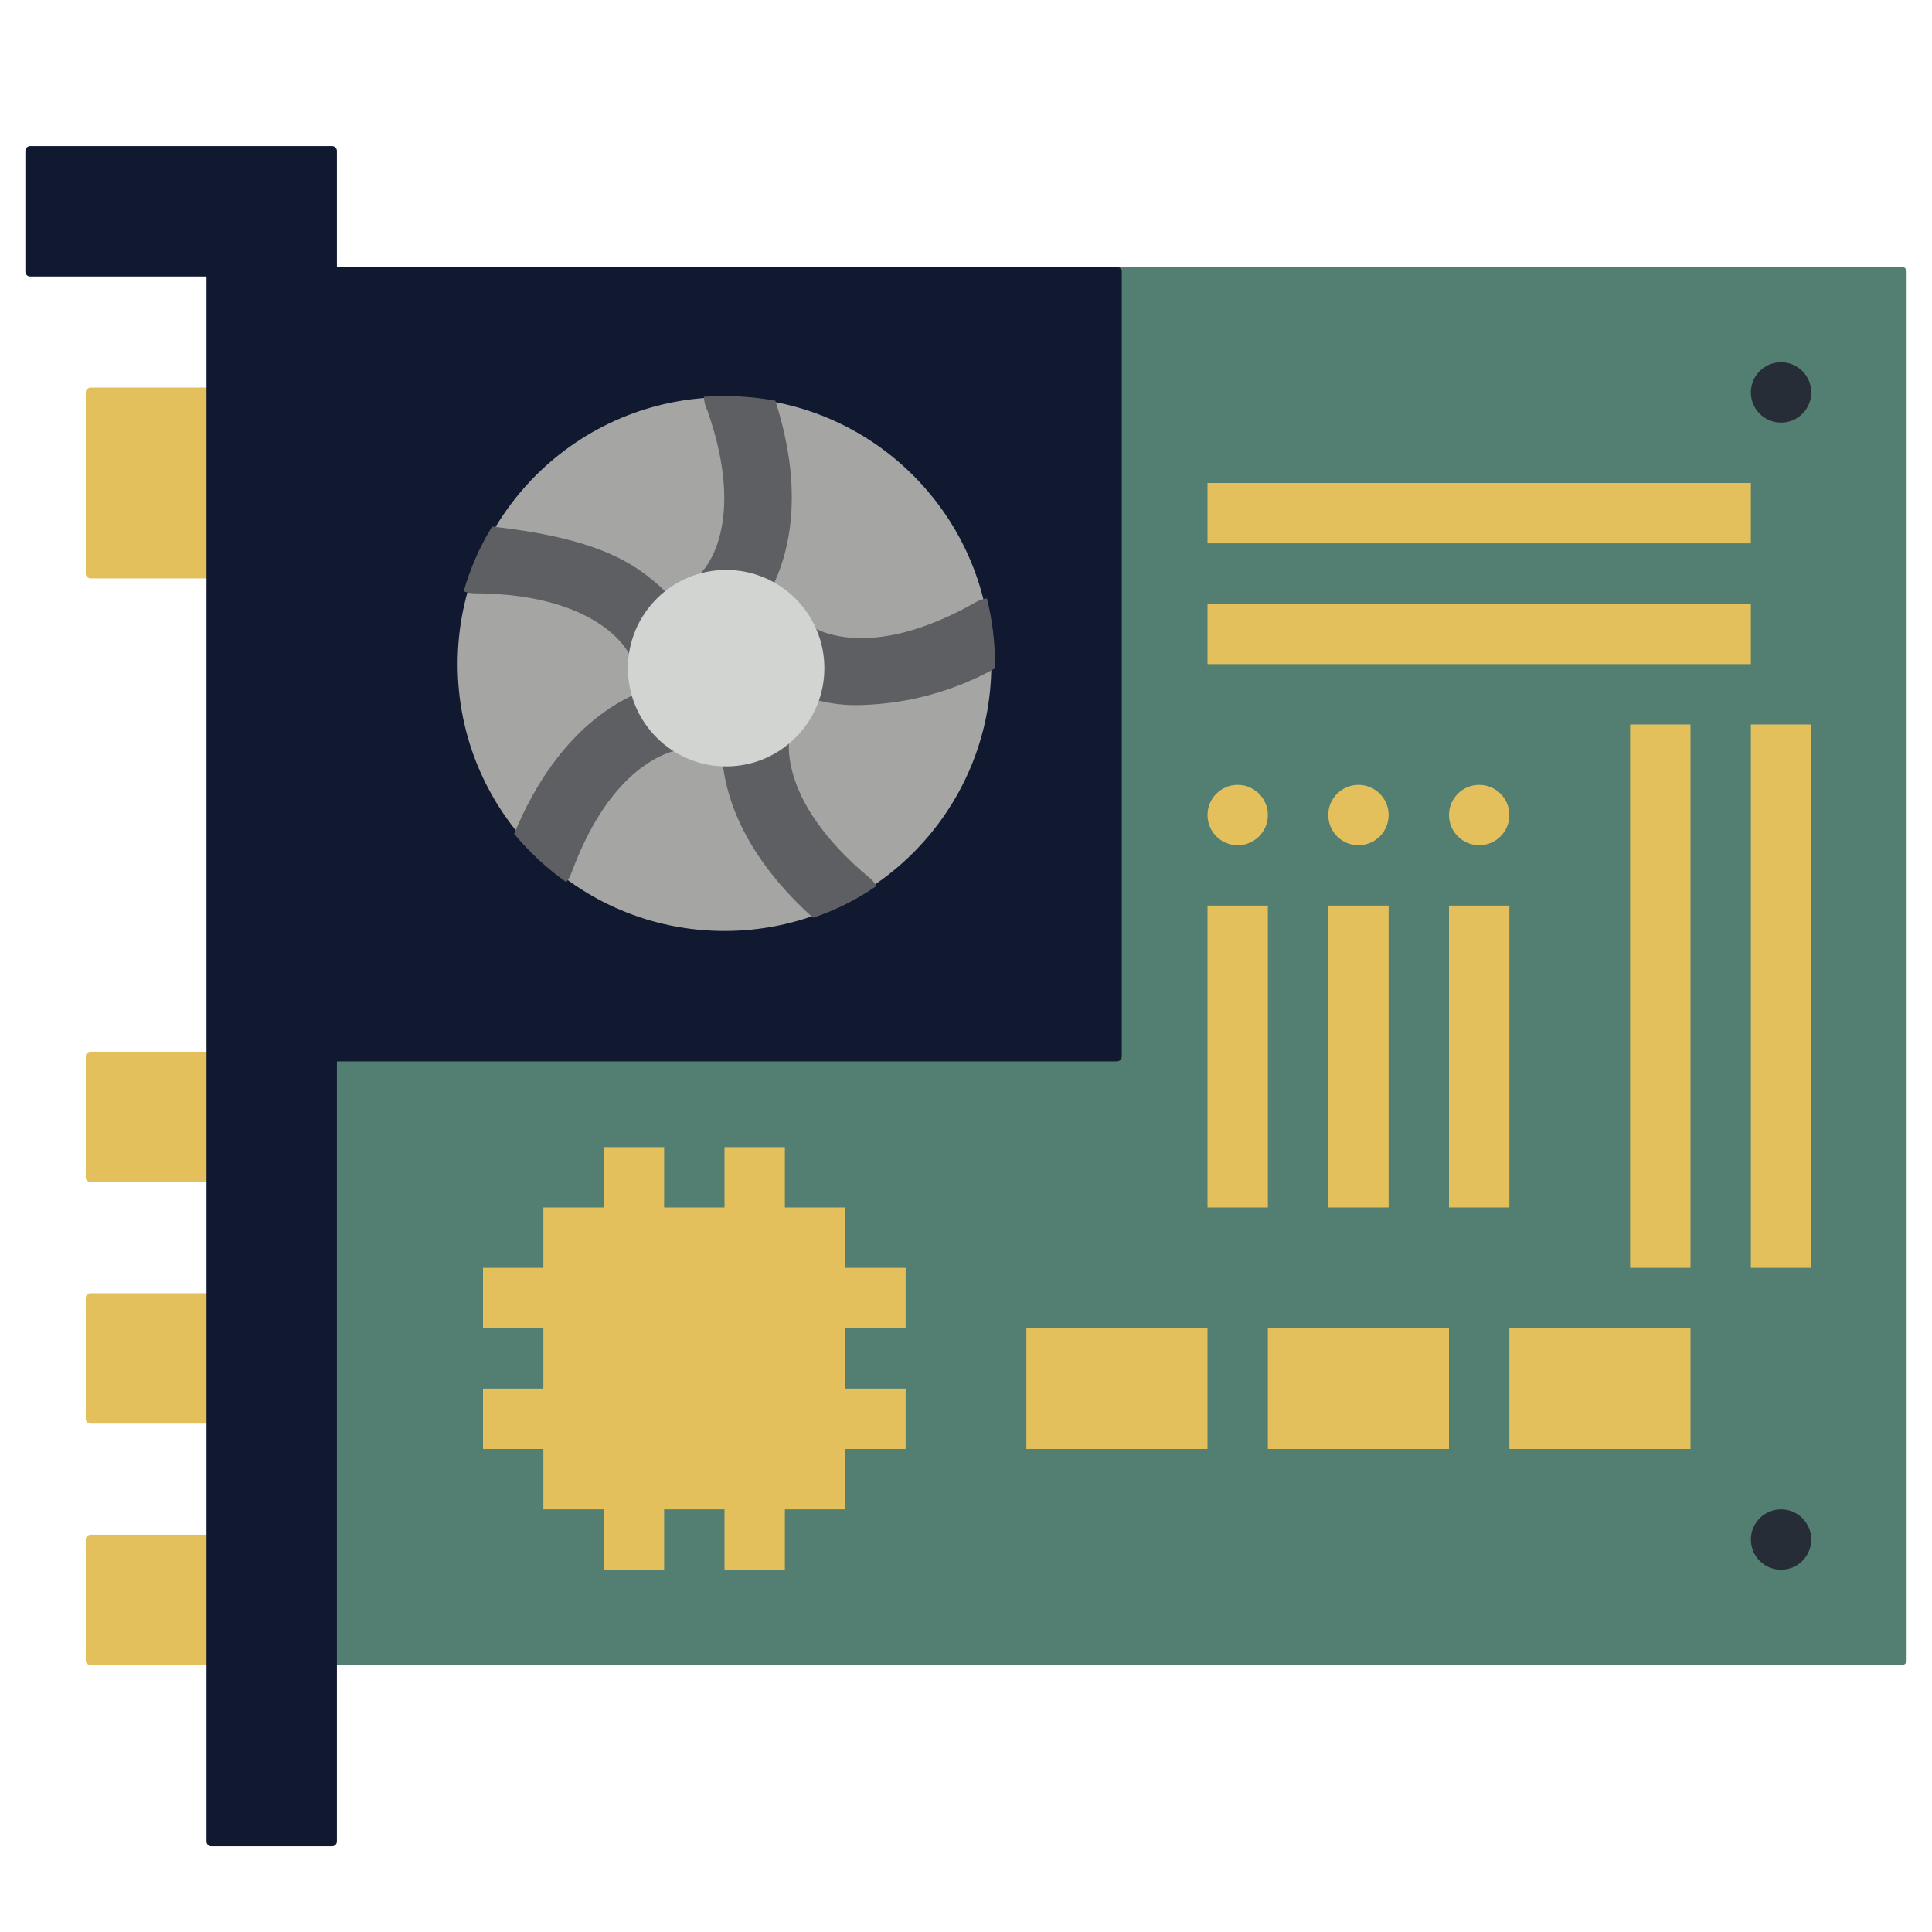 <svg width="200" height="200" viewBox="0 0 200 200" fill="none" xmlns="http://www.w3.org/2000/svg">
<path d="M28.125 109.375H9.375V121.875H28.125V109.375Z" fill="#E4C05C" stroke="#E4C05C" stroke-linecap="round" stroke-linejoin="round"/>
<path d="M28.125 134.375H9.375V146.875H28.125V134.375Z" fill="#E4C05C" stroke="#E4C05C" stroke-linecap="round" stroke-linejoin="round"/>
<path d="M28.125 159.375H9.375V171.875H28.125V159.375Z" fill="#E4C05C" stroke="#E4C05C" stroke-linecap="round" stroke-linejoin="round"/>
<path d="M196.875 28.125H34.375V171.875H196.875V28.125Z" fill="#527F72" stroke="#527F72" stroke-linecap="round" stroke-linejoin="round"/>
<path d="M115.625 28.125H34.375V109.375H115.625V28.125Z" fill="#111931" stroke="#111931" stroke-linecap="round" stroke-linejoin="round"/>
<path d="M75 96.875C90.533 96.875 103.125 84.283 103.125 68.75C103.125 53.217 90.533 40.625 75 40.625C59.467 40.625 46.875 53.217 46.875 68.75C46.875 84.283 59.467 96.875 75 96.875Z" fill="#A5A5A4" stroke="#111931" stroke-linecap="round" stroke-linejoin="round"/>
<path d="M28.125 40.625H9.375V59.375H28.125V40.625Z" fill="#E4C05C" stroke="#E4C05C" stroke-linecap="round" stroke-linejoin="round"/>
<path d="M3.125 15.626V28.126H21.875V190.626H34.375V28.126V15.626H21.875H3.125Z" fill="#111931" stroke="#111931" stroke-linecap="round" stroke-linejoin="round"/>
<path d="M184.375 43.75C186.101 43.75 187.5 42.351 187.5 40.625C187.5 38.899 186.101 37.5 184.375 37.5C182.649 37.5 181.25 38.899 181.25 40.625C181.25 42.351 182.649 43.75 184.375 43.75Z" fill="#272D36"/>
<path d="M184.375 162.5C186.101 162.5 187.5 161.101 187.5 159.375C187.5 157.649 186.101 156.25 184.375 156.25C182.649 156.25 181.25 157.649 181.25 159.375C181.25 161.101 182.649 162.5 184.375 162.5Z" fill="#272D36"/>
<path d="M187.5 75H181.25V131.25H187.5V75Z" fill="#E4C05C"/>
<path d="M175 75H168.75V131.25H175V75Z" fill="#E4C05C"/>
<path d="M87.5 125H56.25V156.25H87.5V125Z" fill="#E4C05C"/>
<path d="M68.75 131.25H50V137.5H68.75V131.25Z" fill="#E4C05C"/>
<path d="M68.75 143.75H50V150H68.75V143.75Z" fill="#E4C05C"/>
<path d="M81.25 137.5V118.75H75V137.5H81.25Z" fill="#E4C05C"/>
<path d="M68.75 137.5V118.75H62.5V137.5H68.75Z" fill="#E4C05C"/>
<path d="M77.322 64.441C76.675 65.008 75.839 65.317 74.975 65.309C73.513 65.32 72.199 64.43 71.676 63.077C71.153 61.724 71.533 60.191 72.628 59.232C72.768 59.093 77.427 54.405 73.224 42.493C73.001 42.051 72.881 41.564 72.873 41.07C73.574 41.035 74.274 41 74.975 41C76.75 41.002 78.52 41.165 80.265 41.486C85.274 57.148 77.673 64.128 77.322 64.441Z" fill="#5E5F62"/>
<path d="M69.685 69.65C69.273 69.814 68.832 69.897 68.388 69.893C66.982 69.893 65.712 69.058 65.165 67.774C64.99 67.392 61.977 61.489 49.156 61.419C48.761 61.424 48.369 61.353 48 61.211C48.668 58.854 49.658 56.599 50.942 54.509C60.366 55.55 64.43 57.599 67.092 59.683C68.441 60.7 69.622 61.919 70.595 63.294C71.012 63.868 71.364 64.485 71.646 65.135C72.349 66.919 71.475 68.931 69.685 69.65Z" fill="#5E5F62"/>
<path d="M73.958 73.991C73.964 74.2 73.952 74.409 73.923 74.616C73.659 76.243 72.29 77.47 70.63 77.567C70.21 77.602 63.589 78.366 59.175 90.312C59.044 90.676 58.855 91.016 58.615 91.319C56.604 89.893 54.79 88.212 53.22 86.319C58.054 74.685 65.27 71.664 68.599 70.9C69.172 70.751 69.758 70.657 70.35 70.622C71.28 70.591 72.185 70.929 72.862 71.561C73.54 72.194 73.934 73.068 73.958 73.991Z" fill="#5E5F62"/>
<path d="M90.704 91.736C88.699 93.124 86.505 94.222 84.188 95H84.153C74.029 85.867 74.414 77.567 74.905 74.72C74.955 74.377 75.037 74.04 75.15 73.712C75.534 72.528 76.527 71.639 77.754 71.38C78.981 71.121 80.254 71.533 81.091 72.459C81.928 73.385 82.201 74.685 81.806 75.865C81.736 76.074 80.054 82.567 90.003 90.867C90.305 91.097 90.545 91.395 90.704 91.736Z" fill="#5E5F62"/>
<path d="M103 68.781V69.198C98.785 71.538 94.062 72.837 89.233 72.983C85.845 73.123 82.502 72.173 79.704 70.275C78.72 69.508 78.225 68.278 78.407 67.05C78.59 65.822 79.421 64.785 80.587 64.332C81.752 63.879 83.073 64.08 84.049 64.857C84.224 64.962 89.794 68.747 101.039 62.322C101.386 62.129 101.766 61.999 102.16 61.94C102.725 64.177 103.008 66.475 103 68.781Z" fill="#5E5F62"/>
<path d="M75.169 79.339C80.786 79.339 85.339 74.786 85.339 69.169C85.339 63.553 80.786 59 75.169 59C69.553 59 65 63.553 65 69.169C65 74.786 69.553 79.339 75.169 79.339Z" fill="#D1D4D1"/>
<path d="M81.25 162.5V143.75H75V162.5H81.25Z" fill="#E4C05C"/>
<path d="M68.75 162.5V143.75H62.5V162.5H68.75Z" fill="#E4C05C"/>
<path d="M93.75 131.25H75V137.5H93.75V131.25Z" fill="#E4C05C"/>
<path d="M93.75 143.75H75V150H93.75V143.75Z" fill="#E4C05C"/>
<path d="M128.125 87.5C129.851 87.5 131.25 86.101 131.25 84.375C131.25 82.649 129.851 81.25 128.125 81.25C126.399 81.25 125 82.649 125 84.375C125 86.101 126.399 87.5 128.125 87.5Z" fill="#E4C05C"/>
<path d="M140.625 87.5C142.351 87.5 143.75 86.101 143.75 84.375C143.75 82.649 142.351 81.25 140.625 81.25C138.899 81.25 137.5 82.649 137.5 84.375C137.5 86.101 138.899 87.5 140.625 87.5Z" fill="#E4C05C"/>
<path d="M153.125 87.5C154.851 87.5 156.25 86.101 156.25 84.375C156.25 82.649 154.851 81.25 153.125 81.25C151.399 81.25 150 82.649 150 84.375C150 86.101 151.399 87.5 153.125 87.5Z" fill="#E4C05C"/>
<path d="M131.25 93.75H125V125H131.25V93.75Z" fill="#E4C05C"/>
<path d="M143.75 93.75H137.5V125H143.75V93.75Z" fill="#E4C05C"/>
<path d="M156.25 93.75H150V125H156.25V93.75Z" fill="#E4C05C"/>
<path d="M125 137.5H106.25V150H125V137.5Z" fill="#E4C05C"/>
<path d="M150 137.5H131.25V150H150V137.5Z" fill="#E4C05C"/>
<path d="M175 137.5H156.25V150H175V137.5Z" fill="#E4C05C"/>
<path d="M181.25 56.25V50H125V56.25H181.25Z" fill="#E4C05C"/>
<path d="M181.25 68.75V62.5H125V68.75H181.25Z" fill="#E4C05C"/>
</svg>
